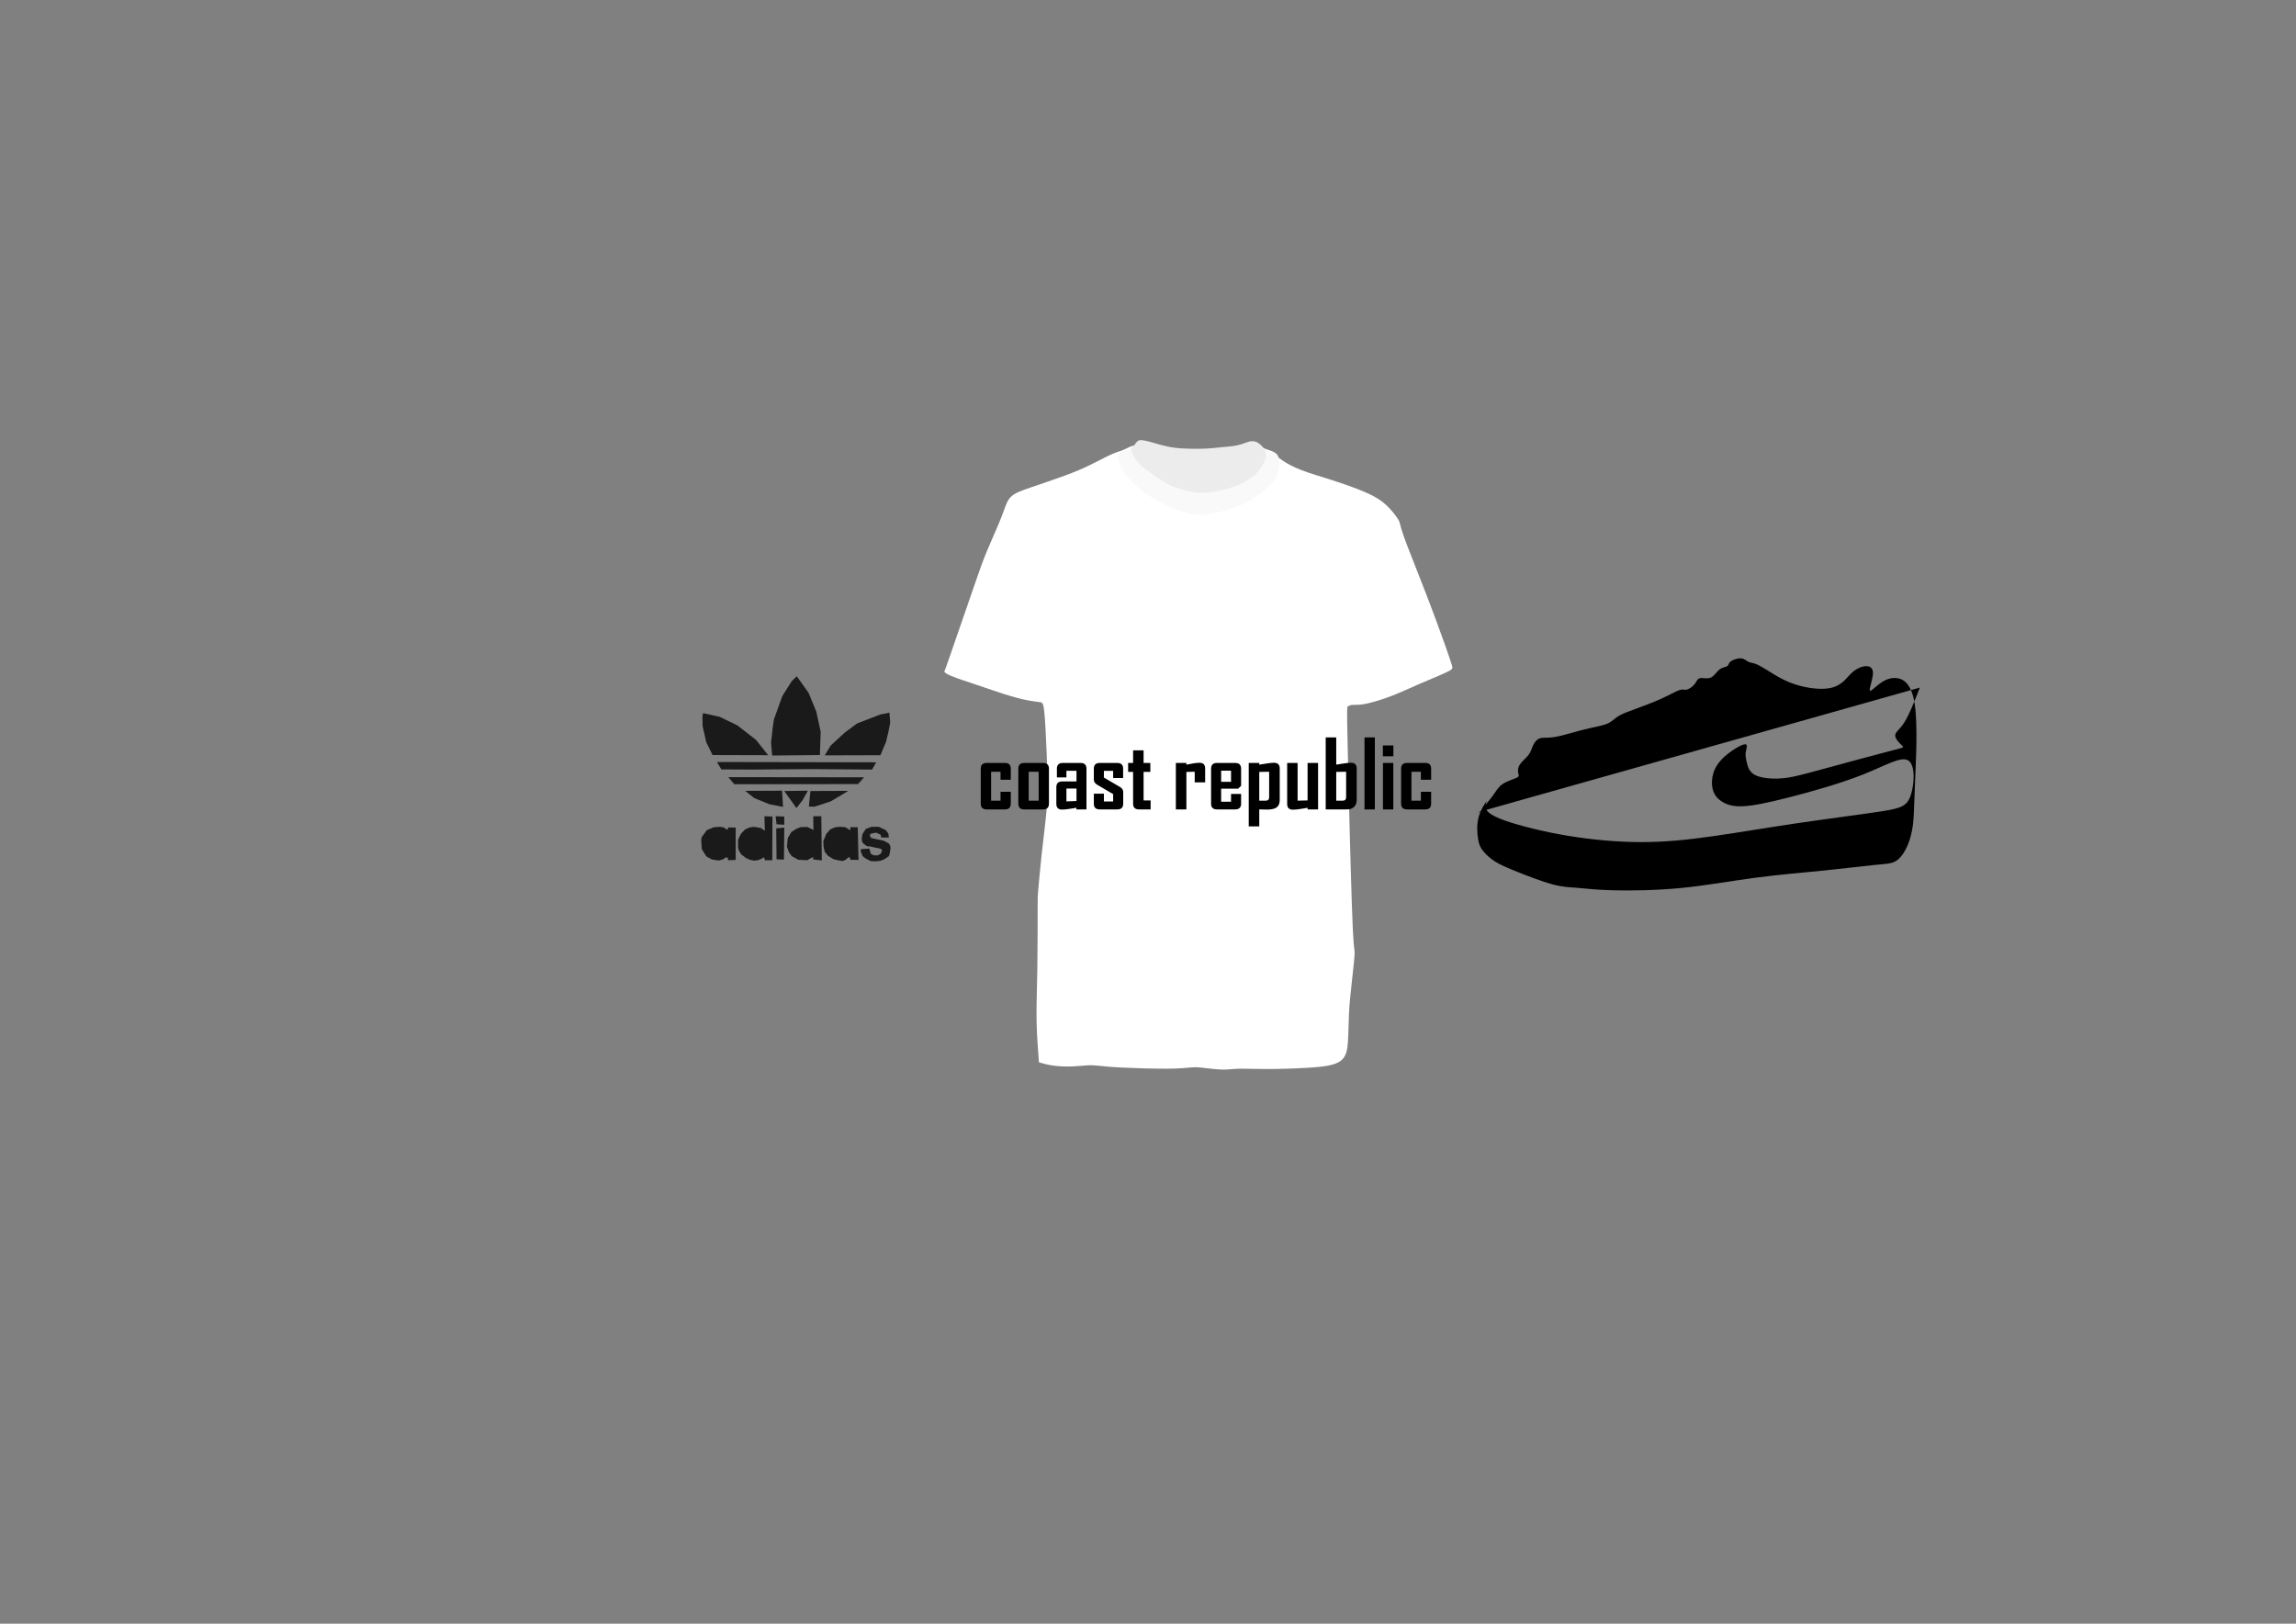 <?xml version="1.0" encoding="UTF-8" standalone="no"?>
<!-- Created with Inkscape (http://www.inkscape.org/) -->

<svg
   width="1122.52"
   height="793.701"
   viewBox="0 0 297 210"
   version="1.1"
   id="svg1"
   xml:space="preserve"
   inkscape:version="1.4.2 (f4327f4, 2025-05-13)"
   sodipodi:docname="background sale.svg"
   xmlns:inkscape="http://www.inkscape.org/namespaces/inkscape"
   xmlns:sodipodi="http://sodipodi.sourceforge.net/DTD/sodipodi-0.dtd"
   xmlns="http://www.w3.org/2000/svg"
   xmlns:svg="http://www.w3.org/2000/svg"><rect x="0" y="0" width="297" height="210" fill="#808080" stroke="none"/><sodipodi:namedview
     id="namedview1"
     pagecolor="#ffffff"
     bordercolor="#000000"
     borderopacity="0.25"
     inkscape:showpageshadow="2"
     inkscape:pageopacity="0.0"
     inkscape:pagecheckerboard="0"
     inkscape:deskcolor="#d1d1d1"
     inkscape:document-units="mm"
     inkscape:zoom="1"
     inkscape:cx="838"
     inkscape:cy="361.5"
     inkscape:window-width="1920"
     inkscape:window-height="1009"
     inkscape:window-x="-8"
     inkscape:window-y="-8"
     inkscape:window-maximized="1"
     inkscape:current-layer="layer1" /><defs
     id="defs1"><inkscape:path-effect
       effect="bspline"
       id="path-effect5"
       is_visible="true"
       lpeversion="1.3"
       weight="33.333"
       steps="2"
       helper_size="0"
       apply_no_weight="true"
       apply_with_weight="true"
       only_selected="false"
       uniform="false" /><inkscape:path-effect
       effect="bspline"
       id="path-effect4"
       is_visible="true"
       lpeversion="1.3"
       weight="33.333"
       steps="2"
       helper_size="0"
       apply_no_weight="true"
       apply_with_weight="true"
       only_selected="false"
       uniform="false" /><inkscape:path-effect
       effect="bspline"
       id="path-effect3"
       is_visible="true"
       lpeversion="1.3"
       weight="33.333"
       steps="2"
       helper_size="0"
       apply_no_weight="true"
       apply_with_weight="true"
       only_selected="false"
       uniform="false" /><inkscape:path-effect
       effect="bspline"
       id="path-effect2"
       is_visible="true"
       lpeversion="1.3"
       weight="33.333"
       steps="2"
       helper_size="0"
       apply_no_weight="true"
       apply_with_weight="true"
       only_selected="false"
       uniform="false" /><inkscape:path-effect
       effect="bspline"
       id="path-effect1"
       is_visible="true"
       lpeversion="1.3"
       weight="33.333"
       steps="2"
       helper_size="0"
       apply_no_weight="true"
       apply_with_weight="true"
       only_selected="false"
       uniform="false" /></defs><g
     inkscape:label="Layer 1"
     inkscape:groupmode="layer"
     id="layer1"><g
       id="g26"><path
         style="fill:#000000;stroke-width:0.265"
         d="m 216.958,92.604 c -1.411,3.616 -2.822,7.232 -4.145,9.349 -1.323,2.117 -2.558,2.734 -2.558,3.66 2e-5,0.926 1.235,2.161 1.852,2.734 0.617,0.573 0.617,0.485 -3.616,1.588 -4.233,1.102 -12.7,3.395 -18.212,4.895 -5.512,1.499 -8.07,2.205 -10.804,2.425 -2.734,0.22 -5.644,-0.044 -7.276,-0.882 -1.632,-0.838 -1.984,-2.249 -2.249,-3.351 -0.265,-1.102 -0.441,-1.896 -0.309,-2.822 0.132,-0.926 0.573,-1.984 0.044,-2.161 -0.529,-0.176 -2.028,0.529 -3.704,1.676 -1.676,1.147 -3.528,2.734 -4.542,4.674 -1.014,1.94 -1.191,4.233 -0.75,5.909 0.441,1.676 1.499,2.734 2.822,3.484 1.323,0.75 2.91,1.191 5.512,1.058 2.602,-0.132 6.218,-0.838 12.127,-2.337 5.909,-1.499 14.111,-3.792 20.329,-6.262 6.218,-2.469 10.451,-5.115 12.391,-3.792 1.94,1.323 1.588,6.615 0.573,9.525 -1.014,2.91 -2.69,3.44 -8.07,4.277 -5.38,0.838 -14.464,1.984 -22.842,3.219 -8.379,1.235 -16.051,2.558 -22.886,3.528 -6.835,0.97 -12.832,1.587 -19.315,1.587 -6.482,0 -13.45,-0.617 -20.064,-1.72 -6.615,-1.102 -12.876,-2.69 -16.713,-4.013 -3.836,-1.323 -5.248,-2.381 -5.556,-3.484 -0.309,-1.102 0.485,-2.249 0.22,-1.896 -0.265,0.353 -1.587,2.205 -2.161,4.322 -0.573,2.117 -0.397,4.498 -0.132,6.041 0.265,1.543 0.617,2.249 1.323,3.131 0.706,0.882 1.764,1.94 3.219,2.866 1.455,0.926 3.307,1.72 6.174,2.866 2.866,1.147 6.747,2.646 9.569,3.395 2.822,0.75 4.586,0.75 6.747,0.926 2.161,0.176 4.718,0.529 9.481,0.661 4.763,0.132 11.73,0.044 18.565,-0.617 6.835,-0.661 13.538,-1.896 20.152,-2.778 6.615,-0.882 13.141,-1.411 18.829,-1.984 5.689,-0.573 10.539,-1.191 13.67,-1.499 3.131,-0.309 4.542,-0.309 5.777,-1.058 1.235,-0.75 2.293,-2.249 3.087,-4.013 0.794,-1.764 1.323,-3.792 1.587,-6.041 0.265,-2.249 0.265,-4.718 0.529,-10.936 0.265,-6.218 0.794,-16.184 -0.088,-21.784 -0.882,-5.6 -3.175,-6.835 -5.115,-6.967 -1.94,-0.132 -3.528,0.838 -4.807,1.852 -1.279,1.014 -2.249,2.073 -2.293,1.411 -0.044,-0.661 0.838,-3.043 0.882,-4.498 0.044,-1.455 -0.75,-1.984 -1.808,-1.984 -1.058,5e-6 -2.381,0.529 -3.44,1.367 -1.058,0.838 -1.852,1.984 -2.866,2.866 -1.014,0.882 -2.249,1.499 -3.792,1.764 -1.543,0.265 -3.395,0.176 -5.159,-0.088 -1.764,-0.265 -3.44,-0.706 -4.983,-1.279 -1.543,-0.573 -2.954,-1.279 -4.586,-2.249 -1.632,-0.97 -3.484,-2.205 -4.718,-2.778 -1.235,-0.573 -1.852,-0.485 -2.425,-0.75 -0.573,-0.265 -1.102,-0.882 -2.028,-0.97 -0.926,-0.088 -2.249,0.353 -2.866,0.838 -0.617,0.485 -0.529,1.014 -0.926,1.279 -0.397,0.265 -1.279,0.265 -2.073,0.882 -0.794,0.617 -1.499,1.852 -2.469,2.249 -0.97,0.397 -2.205,-0.044 -2.91,0.132 -0.706,0.176 -0.882,0.97 -1.455,1.676 -0.573,0.706 -1.543,1.323 -2.161,1.455 -0.617,0.132 -0.882,-0.22 -1.852,0.088 -0.97,0.309 -2.646,1.279 -4.763,2.249 -2.117,0.97 -4.674,1.94 -6.835,2.734 -2.161,0.794 -3.925,1.411 -5.071,2.117 -1.147,0.706 -1.676,1.499 -3.087,2.073 -1.411,0.573 -3.704,0.926 -6.35,1.588 -2.646,0.661 -5.644,1.632 -7.717,1.984 -2.073,0.353 -3.219,0.088 -4.101,0.353 -0.882,0.265 -1.499,1.058 -1.896,1.896 -0.397,0.838 -0.573,1.72 -1.235,2.602 -0.661,0.882 -1.808,1.764 -2.381,2.646 -0.573,0.882 -0.573,1.764 -0.441,2.337 0.132,0.573 0.397,0.838 -0.397,1.235 -0.794,0.397 -2.646,0.926 -3.836,1.72 -1.191,0.794 -1.72,1.852 -2.646,3.131 -0.926,1.279 -2.249,2.778 -2.866,3.572 -0.617,0.794 -0.529,0.882 -0.617,0.926 -0.088,0.044 -0.353,0.044 -0.617,0.044"
         id="path1"
         transform="matrix(0.476,0,0,0.476,145.07,44.849)" /><g
         id="g5"
         transform="matrix(0.316,0,0,0.316,121.6,-26.811)"><path
           style="fill:#ffffff;stroke-width:0.265"
           d="m 58.473,521.229 c 1.852,0.529 3.704,1.058 6.041,1.367 2.337,0.309 5.159,0.397 7.585,0.309 2.425,-0.088 4.454,-0.353 6.174,-0.441 1.72,-0.088 3.131,0 4.851,0.176 1.72,0.176 3.748,0.441 8.952,0.706 5.204,0.265 13.582,0.529 19.05,0.485 5.468,-0.044 8.026,-0.397 9.834,-0.529 1.808,-0.132 2.866,-0.044 4.057,0.088 1.191,0.132 2.514,0.309 4.233,0.485 1.72,0.176 3.836,0.353 5.644,0.309 1.808,-0.044 3.307,-0.309 5.777,-0.353 2.469,-0.044 5.909,0.132 10.936,0.132 5.027,0 11.642,-0.176 17.286,-0.529 5.644,-0.353 10.319,-0.882 12.876,-2.646 2.558,-1.764 2.999,-4.762 3.219,-8.246 0.22,-3.484 0.22,-7.452 0.397,-11.157 0.176,-3.704 0.529,-7.144 0.926,-10.804 0.397,-3.66 0.838,-7.541 1.102,-10.186 0.265,-2.646 0.353,-4.057 0.22,-5.115 -0.132,-1.058 -0.485,-1.764 -1.058,-18.257 -0.573,-16.493 -1.367,-48.771 -1.72,-64.955 -0.353,-16.184 -0.265,-16.272 0,-16.448 0.265,-0.176 0.706,-0.441 1.191,-0.573 0.485,-0.132 1.014,-0.132 1.543,-0.132 0.529,0 1.058,0 1.852,-0.044 0.794,-0.044 1.852,-0.132 4.057,-0.661 2.205,-0.529 5.556,-1.499 9.216,-2.91 3.66,-1.411 7.629,-3.263 11.906,-5.115 4.277,-1.852 8.863,-3.704 11.112,-4.807 2.249,-1.102 2.161,-1.455 1.764,-2.734 -0.397,-1.279 -1.102,-3.484 -2.822,-8.334 -1.72,-4.851 -4.454,-12.347 -7.408,-20.02 -2.955,-7.673 -6.129,-15.522 -8.026,-20.505 -1.896,-4.983 -2.514,-7.1 -2.822,-8.334 -0.309,-1.235 -0.309,-1.587 -1.191,-2.91 -0.882,-1.323 -2.646,-3.616 -4.718,-5.512 -2.073,-1.896 -4.454,-3.395 -8.29,-5.071 -3.837,-1.676 -9.128,-3.528 -13.935,-5.071 -4.807,-1.543 -9.128,-2.778 -12.524,-4.101 -3.396,-1.323 -5.865,-2.734 -7.585,-3.881 -1.72,-1.147 -2.69,-2.028 -3.748,-2.69 -1.058,-0.661 -2.205,-1.102 -2.999,-1.323 -0.794,-0.22 -1.235,-0.22 -2.073,-0.617 -0.838,-0.397 -2.073,-1.191 -3.484,-1.587 -1.411,-0.397 -2.999,-0.397 -4.807,10e-6 -1.808,0.397 -3.836,1.191 -6.659,1.72 -2.822,0.529 -6.438,0.794 -10.054,0.882 -3.616,0.088 -7.232,0 -10.407,-0.22 -3.175,-0.22 -5.909,-0.573 -8.246,-1.102 -2.337,-0.529 -4.277,-1.235 -5.953,-1.367 -1.676,-0.132 -3.087,0.309 -4.145,0.75 -1.058,0.441 -1.764,0.882 -2.602,1.235 -0.838,0.353 -1.808,0.617 -2.91,1.014 -1.102,0.397 -2.337,0.926 -4.101,1.808 -1.764,0.882 -4.057,2.117 -6.703,3.395 -2.646,1.279 -5.644,2.602 -9.922,4.189 -4.277,1.588 -9.834,3.44 -13.979,4.851 -4.145,1.411 -6.879,2.381 -8.511,4.057 -1.632,1.676 -2.161,4.057 -3.704,8.026 -1.543,3.969 -4.101,9.525 -5.953,13.979 -1.852,4.454 -2.999,7.805 -5.027,13.67 -2.029,5.865 -4.939,14.243 -7.144,20.637 -2.205,6.394 -3.704,10.804 -4.498,12.965 -0.794,2.161 -0.882,2.073 -0.706,2.293 0.176,0.22 0.617,0.75 2.866,1.676 2.249,0.926 6.306,2.249 10.363,3.616 4.057,1.367 8.114,2.778 11.289,3.792 3.175,1.014 5.468,1.632 7.408,2.073 1.94,0.441 3.528,0.706 4.807,0.882 1.279,0.176 2.249,0.265 2.646,0.353 0.397,0.088 0.22,0.176 0.309,0.176 0.088,-1e-5 0.441,-0.088 0.75,1.191 0.309,1.279 0.573,3.925 0.882,9.393 0.309,5.468 0.661,13.758 0.794,19.667 0.132,5.909 0.044,9.437 -0.441,14.64 -0.485,5.204 -1.367,12.083 -2.028,18.168 -0.661,6.085 -1.102,11.377 -1.323,13.891 -0.22,2.514 -0.22,2.249 -0.22,7.585 0,5.336 0,16.272 -0.132,24.783 -0.132,8.511 -0.397,14.596 -0.309,20.505 0.088,5.909 0.529,11.642 0.97,17.374 0,0 0,0 0,0 0,0 0,0 0,0 0,0 0,0 0,0 0,0 0,0 0,0 0,0 0,0 0,0"
           id="path2"
           transform="translate(-17.992,-1.587)" /><path
           style="fill:#f9f9f9;stroke-width:0.265"
           d="m 84.27,257.131 c -1.984,0.309 -4.366,1.367 -6.262,2.117 -1.896,0.75 -3.307,1.191 -3.836,2.117 -0.529,0.926 -0.176,2.337 0.441,3.881 0.617,1.543 1.499,3.219 2.602,4.674 1.102,1.455 2.425,2.69 3.748,3.881 1.323,1.191 2.646,2.337 4.41,3.572 1.764,1.235 3.969,2.558 6.262,3.748 2.293,1.191 4.674,2.249 7.011,3.087 2.337,0.838 4.63,1.455 7.011,1.676 2.381,0.22 4.851,0.044 7.408,-0.441 2.558,-0.485 5.203,-1.279 7.673,-2.117 2.469,-0.838 4.762,-1.72 7.452,-3.351 2.69,-1.632 5.777,-4.013 7.673,-5.777 1.896,-1.764 2.602,-2.91 3.131,-4.189 0.529,-1.279 0.882,-2.69 0.97,-4.277 0.088,-1.588 -0.088,-3.351 -1.014,-4.454 -0.926,-1.102 -2.602,-1.543 -3.925,-1.984 -1.323,-0.441 -2.293,-0.882 -3.087,-1.323 -0.794,-0.441 -1.411,-0.882 -2.205,-1.014 -0.794,-0.132 -1.764,0.044 -2.955,0.397 -1.191,0.353 -2.602,0.882 -6.571,1.411 -3.969,0.529 -10.495,1.058 -14.596,1.102 -4.101,0.044 -5.777,-0.397 -7.452,-0.661 -1.676,-0.265 -3.351,-0.353 -4.807,-0.573 -1.455,-0.22 -2.69,-0.573 -4.101,-0.97 -1.411,-0.397 -2.999,-0.838 -4.983,-0.529 z"
           id="path3"
           transform="translate(-1.058,9.525)" /><path
           style="fill:#ececec;stroke-width:0.265"
           d="m -51.329,320.807 c 1.764,1.279 4.057,2.955 6.615,4.277 2.558,1.323 5.38,2.293 7.982,2.954 2.602,0.661 4.983,1.014 8.467,0.706 3.484,-0.309 8.07,-1.279 11.774,-2.69 3.704,-1.411 6.526,-3.263 8.423,-5.159 1.896,-1.896 2.866,-3.836 3.395,-5.115 0.529,-1.279 0.617,-1.896 0.529,-2.646 -0.088,-0.75 -0.353,-1.632 -0.926,-2.469 -0.573,-0.838 -1.455,-1.632 -2.161,-2.117 -0.706,-0.485 -1.235,-0.661 -1.808,-0.75 -0.573,-0.088 -1.191,-0.088 -2.028,0.132 -0.838,0.22 -1.896,0.661 -2.999,1.014 -1.102,0.353 -2.249,0.617 -3.528,0.794 -1.279,0.176 -2.69,0.265 -4.454,0.441 -1.764,0.176 -3.881,0.441 -6.085,0.573 -2.205,0.132 -4.498,0.132 -6.747,0.088 -2.249,-0.044 -4.454,-0.132 -6.526,-0.397 -2.073,-0.265 -4.013,-0.706 -5.689,-1.147 -1.676,-0.441 -3.087,-0.882 -4.366,-1.235 -1.279,-0.353 -2.425,-0.617 -3.307,-0.706 -0.882,-0.088 -1.499,0 -2.028,0.441 -0.529,0.441 -0.97,1.235 -1.367,1.72 -0.397,0.485 -0.75,0.661 -0.926,1.058 -0.176,0.397 -0.176,1.014 0.132,1.852 0.309,0.838 0.926,1.896 1.543,2.822 0.617,0.926 1.235,1.72 2.161,2.558 0.926,0.838 2.161,1.72 3.925,2.999 z"
           id="path4"
           transform="translate(137.583,-42.333)" /></g><path
         d="m 130.75,103.94 q 0,0.744 -0.755,0.744 h -2.361 q -0.767,0 -0.767,-0.744 v -4.52 q 0,-0.744 0.767,-0.744 h 2.361 q 0.755,0 0.755,0.744 v 1.428 h -1.326 v -1.035 h -1.219 v 3.741 h 1.219 v -1.148 h 1.326 z m 4.937,0 q 0,0.744 -0.755,0.744 h -2.439 q -0.767,0 -0.767,-0.744 v -4.52 q 0,-0.744 0.767,-0.744 h 2.439 q 0.755,0 0.755,0.744 z m -1.332,-0.387 v -3.741 h -1.291 v 3.741 z m 6.186,1.13 h -1.303 v -0.208 q -0.464,0.071 -0.928,0.143 -0.607,0.089 -0.922,0.089 -0.744,0 -0.744,-0.732 v -2.165 q 0,-0.744 0.767,-0.744 h 1.838 v -1.38 h -1.303 v 0.857 h -1.231 v -1.124 q 0,-0.744 0.767,-0.744 h 2.302 q 0.755,0 0.755,0.744 z m -1.291,-1.083 v -1.612 h -1.303 v 1.659 z m 6.043,0.339 q 0,0.744 -0.755,0.744 h -2.29 q -0.755,0 -0.755,-0.744 v -1.291 h 1.303 v 1.011 h 1.196 v -0.952 l -2.088,-1.231 q -0.41,-0.244 -0.41,-0.654 v -1.404 q 0,-0.744 0.767,-0.744 h 2.266 q 0.755,0 0.755,0.744 v 1.207 h -1.291 v -0.928 h -1.196 v 0.868 l 2.082,1.219 q 0.416,0.238 0.416,0.666 z m 3.545,0.744 h -1.511 q -0.755,0 -0.755,-0.744 v -4.104 h -0.642 v -1.16 h 0.642 v -1.63 h 1.356 v 1.63 h 0.874 v 1.16 h -0.874 v 3.688 h 0.91 z m 7.054,-3.497 h -1.35 v -1.374 l -1.077,0.024 v 4.848 h -1.362 v -6.007 h 1.362 v 0.22 q 0.422,-0.077 0.839,-0.155 0.506,-0.089 0.845,-0.089 0.744,0 0.744,0.732 z m 4.651,2.754 q 0,0.744 -0.767,0.744 h -2.349 q -0.767,0 -0.767,-0.744 v -4.52 q 0,-0.744 0.767,-0.744 h 2.349 q 0.767,0 0.767,0.744 v 2.207 l -0.375,0.375 h -2.207 v 1.683 h 1.279 v -0.999 h 1.303 z m -1.303,-2.825 v -1.439 h -1.279 v 1.439 z m 6.299,2.361 q 0,0.732 -0.523,1.023 -0.381,0.208 -1.154,0.208 -0.178,0 -0.506,-0.012 -0.321,-0.012 -0.464,-0.012 v 2.195 h -1.362 v -8.202 h 1.362 v 0.22 q 0.476,-0.071 0.952,-0.149 0.601,-0.095 0.952,-0.095 0.744,0 0.744,0.732 z m -1.368,-0.375 v -3.289 l -1.279,0.024 v 3.717 h 0.845 q 0.434,0 0.434,-0.452 z m 6.329,1.582 h -1.356 v -0.208 q -0.47,0.077 -0.946,0.155 -0.577,0.089 -0.952,0.089 -0.744,0 -0.744,-0.744 v -5.3 h 1.35 v 4.877 l 1.291,-0.03 v -4.848 h 1.356 z m 4.996,-1.207 q 0,0.565 -0.339,0.886 -0.339,0.321 -0.904,0.321 h -2.766 v -9.309 h 1.362 v 3.521 q 0.476,-0.071 0.952,-0.149 0.601,-0.095 0.952,-0.095 0.744,0 0.744,0.732 z m -1.368,-0.375 v -3.289 l -1.279,0.024 v 3.717 h 0.845 q 0.434,0 0.434,-0.452 z m 3.717,1.582 h -1.338 v -9.309 h 1.338 z m 2.397,-6.87 h -1.362 v -1.404 h 1.362 z m -0.012,6.87 h -1.338 v -6.007 h 1.338 z m 4.895,-0.744 q 0,0.744 -0.755,0.744 h -2.361 q -0.767,0 -0.767,-0.744 v -4.52 q 0,-0.744 0.767,-0.744 h 2.361 q 0.755,0 0.755,0.744 v 1.428 h -1.326 v -1.035 h -1.219 v 3.741 h 1.219 v -1.148 h 1.326 z"
         id="text1"
         style="font-weight:bold;font-stretch:condensed;font-size:12.181px;font-family:'Agency FB';-inkscape-font-specification:'Agency FB Bold Condensed';stroke-width:0.326"
         aria-label="coast republic" /><g
         id="g25"
         transform="matrix(0.218,0,0,0.218,73.246,29.503)"><path
           style="fill:#1a1a1a;stroke-width:0.265"
           d="m 86.809,312.625 33.021,0.094 -7.203,-9.074 -11.038,-8.606 v 0 l -10.851,-5.239 0.468,0.187 -10.009,-2.245 v 0 l -0.374,1.777 0.094,5.893 2.152,9.542 z"
           id="path11" /><path
           style="fill:#1a1a1a;stroke-width:0.265"
           d="m 122.169,312.906 28.344,-0.281 0.468,-13.845 -2.619,-11.974 -4.584,-11.132 -2.806,-3.929 -4.209,-5.893 -3.087,3.087 -5.519,8.793 -4.958,13.845 -0.748,5.238 -0.935,8.419 z"
           id="path12" /><path
           style="fill:#1a1a1a;stroke-width:0.265"
           d="m 153.413,312.812 33.021,-0.093 3.368,-8.045 1.403,-5.987 1.029,-5.332 -0.468,-5.893 -5.519,1.123 -13.751,5.332 -7.296,5.426 -8.325,7.671 z"
           id="path13" /><path
           style="fill:#1a1a1a;stroke-width:0.265"
           d="m 89.428,316.741 94.48,0.187 -2.432,4.303 -36.202,-0.281 -34.986,0.281 -18.241,-0.093 z"
           id="path14" /><path
           style="fill:#1a1a1a;stroke-width:0.265"
           d="m 96.164,325.721 80.542,0.093 -3.555,4.022 v 0 l -73.432,0.093 z"
           id="path15" /><path
           style="fill:#1a1a1a;stroke-width:0.265"
           d="m 106.173,333.86 21.889,-0.094 0.561,9.635 -8.045,-1.59 -8.98,-3.648 z"
           id="path16" /><path
           style="fill:#1a1a1a;stroke-width:0.265"
           d="m 129.372,333.953 14.032,-0.187 -3.274,5.8 -3.555,4.49 z"
           id="path17" /><path
           style="fill:#1a1a1a;stroke-width:0.265"
           d="m 144.9,333.953 22.451,-0.093 -2.9,1.777 -7.577,4.49 -9.729,3.18 -3.181,-0.187 z"
           id="path18" /><path
           style="fill:#1a1a1a;stroke-width:0.265"
           d="m 95.883,356.872 0.187,-1.31 4.49,0.094 v 19.177 l -4.584,0.187 -0.094,-1.59 h -1.403 l -1.123,0.935 -2.9,0.842 -4.022,-0.655 -3.274,-1.777 -2.713,-4.303 -0.374,-5.426 0.281,-1.684 3.087,-4.21 4.022,-1.684 3.274,-0.281 2.619,0.281 1.403,1.029 z"
           id="path19" /><path
           style="fill:#1a1a1a;stroke-width:0.265"
           d="m 117.585,348.92 4.771,0.187 -0.094,25.912 v 0 h -4.397 l -0.468,-1.777 -1.59,0.935 -1.777,0.748 -2.432,0.374 -2.993,-0.655 -2.339,-1.216 -2.432,-1.871 -1.403,-2.339 -0.468,-1.684 v -2.526 -2.152 l 1.59,-3.368 2.432,-2.619 2.526,-1.216 2.058,-0.374 h 1.497 l 3.461,0.655 2.339,1.59 z"
           id="path20" /><path
           style="fill:#1a1a1a;stroke-width:0.265"
           d="m 124.601,356.123 0.187,18.335 4.397,0.187 0.187,-18.989 z"
           id="path21" /><path
           style="fill:#1a1a1a;stroke-width:0.265"
           d="m 124.788,353.691 4.584,0.281 v -4.864 l -5.145,-0.187 z"
           id="path22" /><path
           style="fill:#1a1a1a;stroke-width:0.265"
           d="m 146.678,357.152 -0.093,-8.232 h 4.771 l 0.281,26.192 -5.145,-0.561 v -1.497 l -3.555,1.964 -5.238,-0.281 -3.929,-2.152 -1.684,-2.432 -1.123,-3.181 0.468,-5.051 2.152,-3.648 3.087,-1.964 2.339,-0.935 4.022,-0.093 2.432,1.123 z"
           id="path23" /><path
           style="fill:#1a1a1a;stroke-width:0.265"
           d="m 168.567,357.246 v -1.871 l 4.397,0.094 0.468,19.364 -4.771,-0.093 -0.468,-1.497 -1.029,0.187 -1.029,1.123 -2.058,0.935 -2.806,-0.468 -2.806,-0.655 -3.274,-2.058 -1.871,-2.432 -0.655,-3.18 -0.093,-3.087 1.777,-4.303 2.339,-2.619 2.526,-1.123 2.713,-0.374 3.555,0.187 z"
           id="path24" /><path
           style="fill:#1a1a1a;stroke-width:0.265"
           d="m 186.902,361.549 h 4.584 l -0.374,-2.339 -1.497,-2.058 -2.058,-0.935 -2.152,-1.029 h -4.21 l -3.368,1.216 -1.123,1.59 -1.029,1.777 -0.374,2.526 0.281,1.684 0.561,1.029 1.497,1.123 1.123,0.655 h 1.59 l 1.216,0.374 1.964,0.374 1.31,0.281 1.777,0.374 0.842,0.935 -0.748,1.964 -1.871,1.029 h -2.339 l -1.777,-0.935 -0.561,-1.871 -0.281,-1.216 -3.929,0.281 h -1.123 l -0.093,1.31 1.123,2.9 1.684,1.31 2.993,1.59 2.432,0.187 3.18,-0.281 2.526,-0.935 2.806,-1.871 0.561,-2.058 0.374,-2.9 -0.187,-1.216 -0.748,-1.31 -1.684,-0.935 -1.777,-0.842 -2.806,-0.561 -2.619,-0.561 -1.684,-0.374 -0.655,-1.123 0.093,-1.216 1.403,-0.468 2.245,-0.374 2.619,1.31 z"
           id="path25" /></g></g></g></svg>
